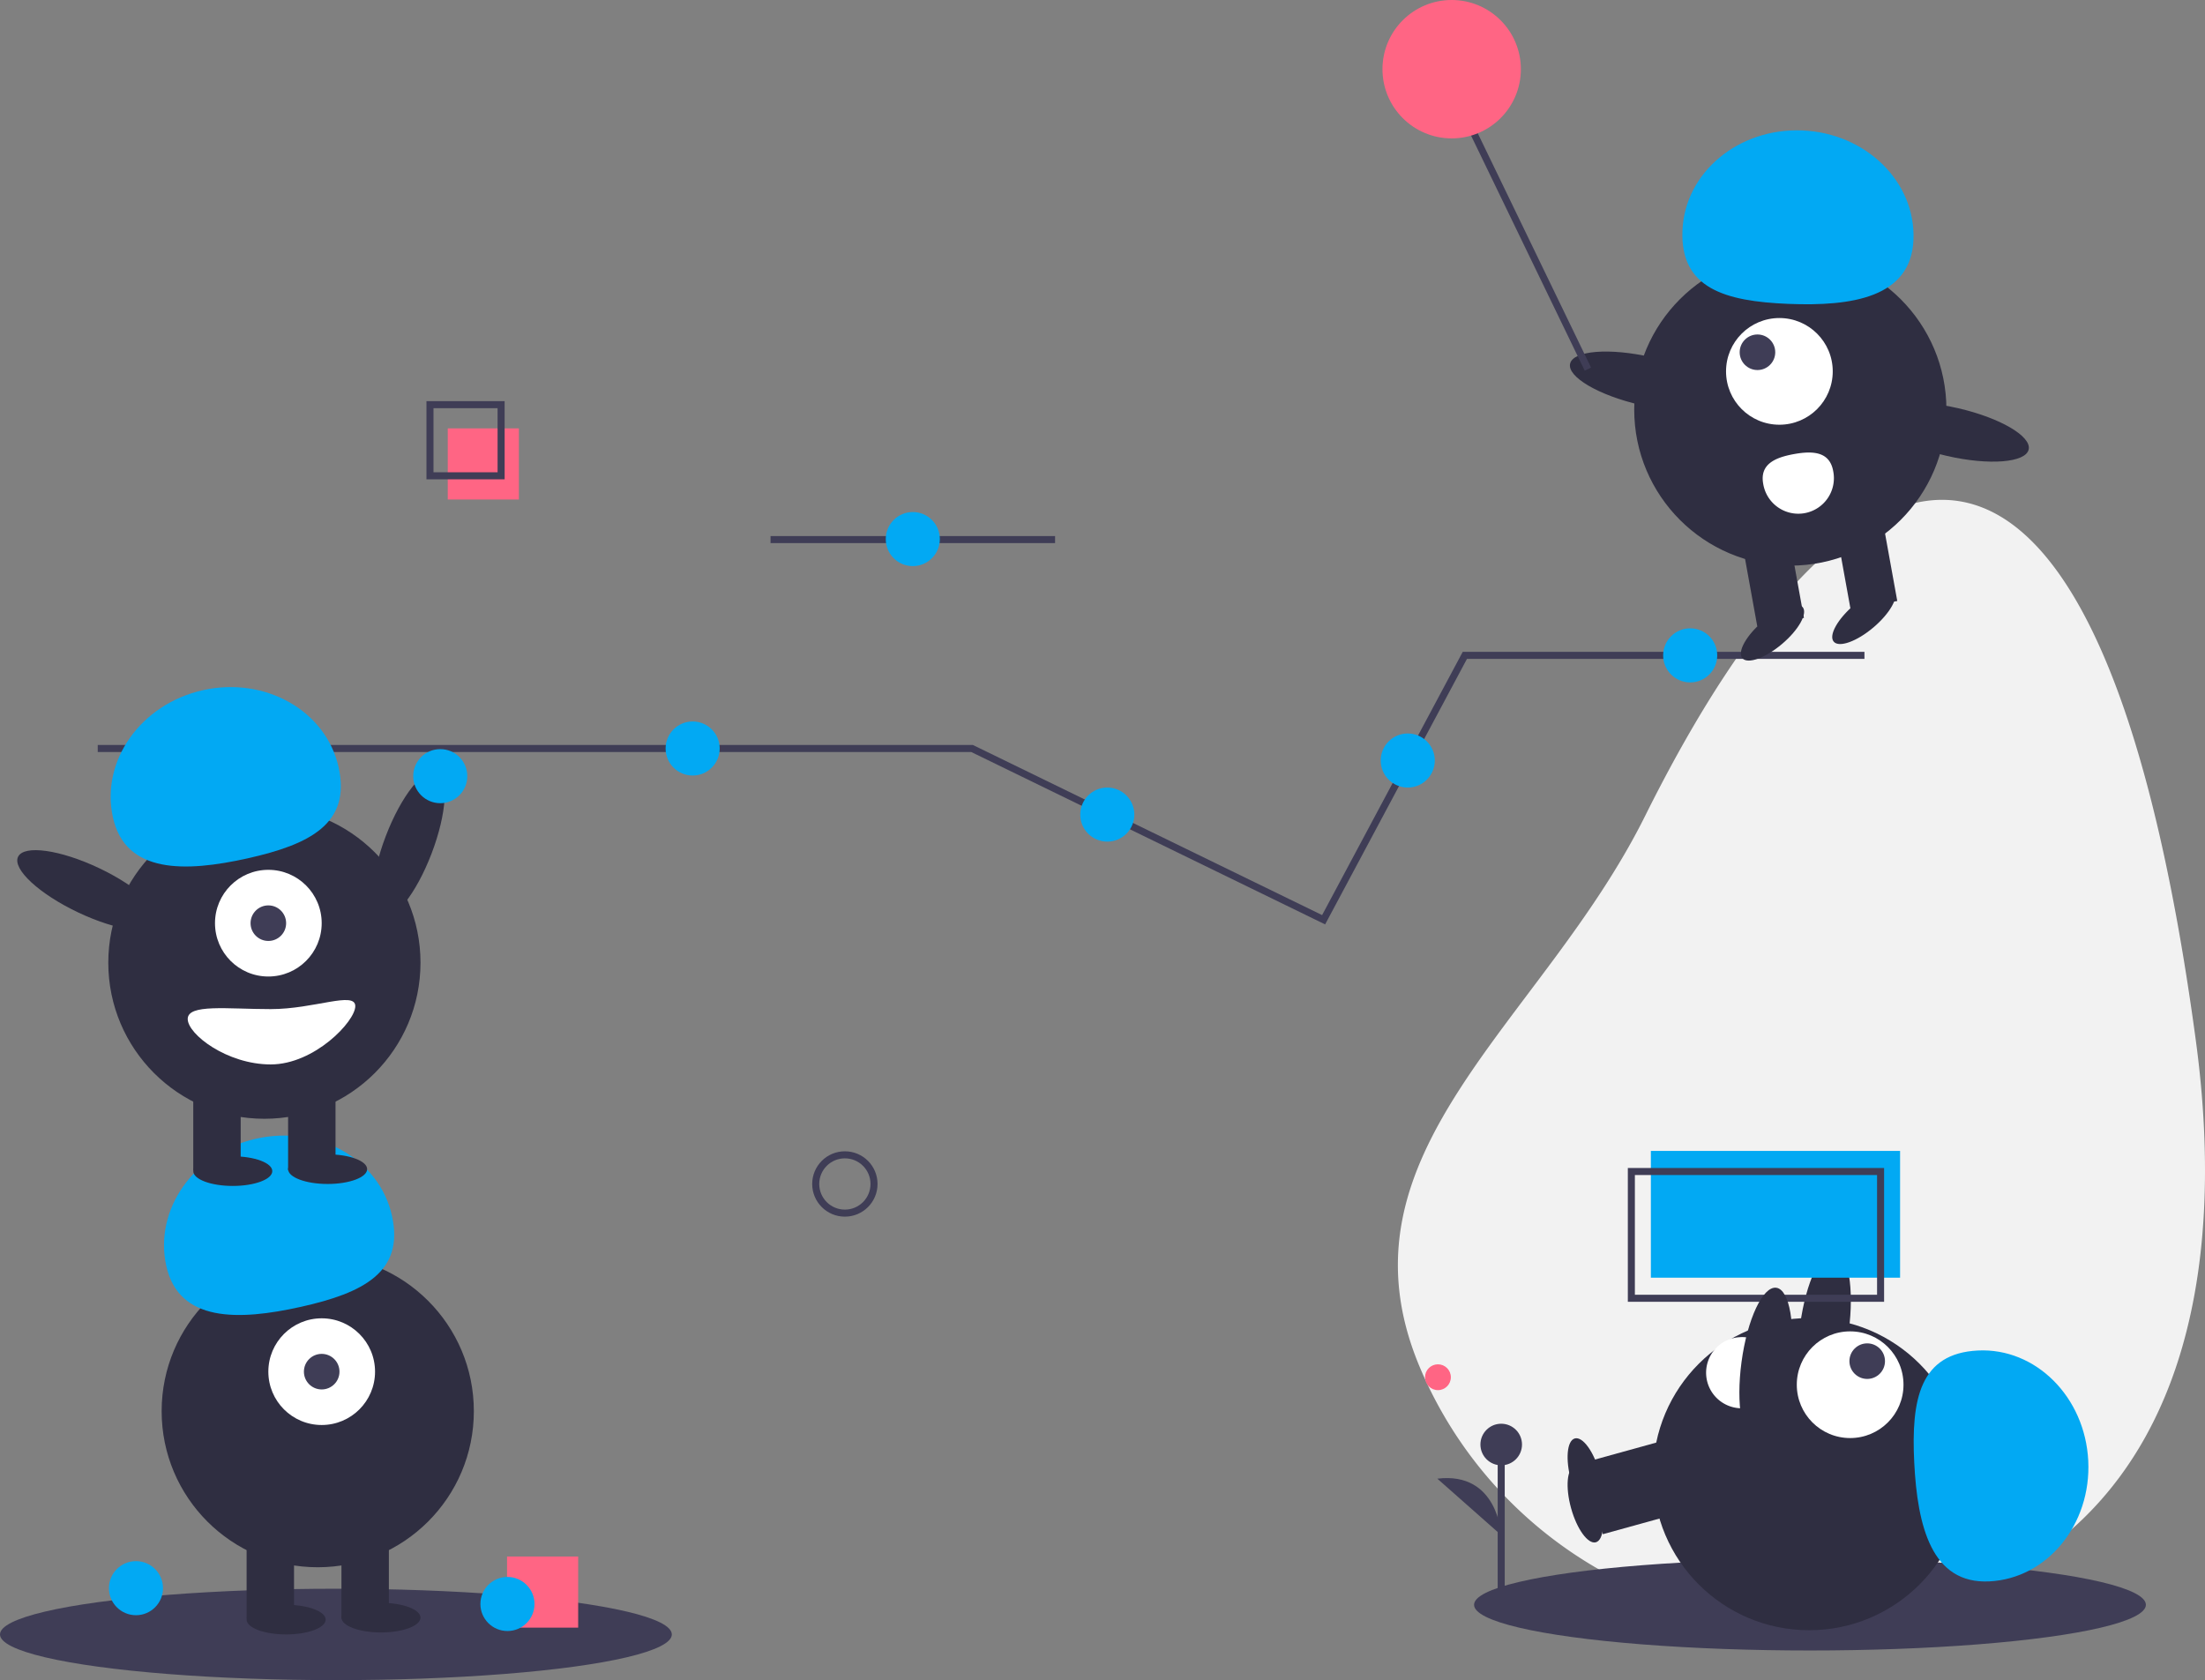<svg xmlns="http://www.w3.org/2000/svg" width="625.995" height="477.043" viewBox="0 0 625.995 477.043">
  <rect x="0" y="0" width="625.995" height="477.043" fill="#808080" stroke="none"/>
  <g id="undraw_good_team_m7uu" transform="translate(0 10)">
    <line id="Line_7" data-name="Line 7" x2="80.78" transform="translate(218.754 143.206)" fill="none" stroke="#3f3d56" stroke-miterlimit="10" stroke-width="2"/>
    <ellipse id="Ellipse_3" data-name="Ellipse 3" cx="22.158" cy="6.956" rx="22.158" ry="6.956" transform="translate(101.612 248.089) rotate(-69.082)" fill="#2f2e41"/>
    <path id="Path_1" data-name="Path 1" d="M976.062,422.665c8.788,65.4-3.179,130.877-64.045,156.372a119.488,119.488,0,0,1-156.373-64.045c-25.495-60.866,34.659-97.286,64.045-156.372C879.362,238.633,948.771,219.558,976.062,422.665Z" transform="translate(-352.635 -136.966)" fill="#f2f2f2"/>
    <ellipse id="Ellipse_4" data-name="Ellipse 4" cx="95.365" cy="12.974" rx="95.365" ry="12.974" transform="translate(418.484 432.681)" fill="#3f3d56"/>
    <rect id="Rectangle_16" data-name="Rectangle 16" width="13.463" height="24.122" transform="translate(455.046 425.612) rotate(-105.453)" fill="#2f2e41"/>
    <ellipse id="Ellipse_5" data-name="Ellipse 5" cx="4.207" cy="11.219" rx="4.207" ry="11.219" transform="translate(443.031 407.397) rotate(-15.453)" fill="#2f2e41"/>
    <ellipse id="Ellipse_6" data-name="Ellipse 6" cx="22.158" cy="6.956" rx="22.158" ry="6.956" transform="matrix(0.134, -0.991, 0.991, 0.134, 508.083, 388.093)" fill="#2f2e41"/>
    <circle id="Ellipse_7" data-name="Ellipse 7" cx="44.317" cy="44.317" r="44.317" transform="translate(469.299 364.237)" fill="#2f2e41"/>
    <rect id="Rectangle_17" data-name="Rectangle 17" width="13.463" height="24.122" transform="translate(455.046 417.759) rotate(-105.453)" fill="#2f2e41"/>
    <ellipse id="Ellipse_8" data-name="Ellipse 8" cx="4.207" cy="11.219" rx="4.207" ry="11.219" transform="translate(443.031 399.544) rotate(-15.453)" fill="#2f2e41"/>
    <circle id="Ellipse_9" data-name="Ellipse 9" cx="15.146" cy="15.146" r="15.146" transform="translate(510.106 368.02)" fill="#fff"/>
    <circle id="Ellipse_10" data-name="Ellipse 10" cx="5.049" cy="5.049" r="5.049" transform="translate(525.047 371.427)" fill="#3f3d56"/>
    <path id="Path_2" data-name="Path 2" d="M1032.028,764.977c16.4-.821,28.96-16.16,28.054-34.262s-14.935-32.11-31.335-31.29-18.973,13.695-18.067,31.8S1015.625,765.8,1032.028,764.977Z" transform="translate(-467.234 -325.969)" fill="#02a9f3"/>
    <path id="Path_3" data-name="Path 3" d="M916.8,712.814a10.1,10.1,0,1,1-1.629-20.129c5.559-.45,7.074,3.963,7.524,9.521S922.359,712.364,916.8,712.814Z" transform="translate(-421.297 -323.01)" fill="#fff"/>
    <path id="Path_4" data-name="Path 4" d="M49.464,340.33H297.689l38.484,18.749,61.317,29.873,40.091-75.064H551.033" transform="translate(-21.716 -137.806)" fill="none" stroke="#3f3d56" stroke-miterlimit="10" stroke-width="2"/>
    <circle id="Ellipse_11" data-name="Ellipse 11" cx="7.677" cy="7.677" r="7.677" transform="translate(117.313 202.701)" fill="#02a9f3"/>
    <circle id="Ellipse_12" data-name="Ellipse 12" cx="7.677" cy="7.677" r="7.677" transform="translate(188.966 194.847)" fill="#02a9f3"/>
    <circle id="Ellipse_13" data-name="Ellipse 13" cx="7.677" cy="7.677" r="7.677" transform="translate(306.681 213.613)" fill="#02a9f3"/>
    <circle id="Ellipse_14" data-name="Ellipse 14" cx="7.677" cy="7.677" r="7.677" transform="translate(472.165 168.404)" fill="#02a9f3"/>
    <circle id="Ellipse_15" data-name="Ellipse 15" cx="7.677" cy="7.677" r="7.677" transform="translate(391.982 198.259)" fill="#02a9f3"/>
    <circle id="Ellipse_16" data-name="Ellipse 16" cx="8.277" cy="8.277" r="8.277" transform="translate(231.58 317.893)" fill="none" stroke="#3f3d56" stroke-miterlimit="10" stroke-width="2"/>
    <ellipse id="Ellipse_17" data-name="Ellipse 17" cx="95.365" cy="12.974" rx="95.365" ry="12.974" transform="translate(0 441.096)" fill="#3f3d56"/>
    <circle id="Ellipse_18" data-name="Ellipse 18" cx="44.317" cy="44.317" r="44.317" transform="translate(45.89 346.363)" fill="#2f2e41"/>
    <rect id="Rectangle_18" data-name="Rectangle 18" width="13.463" height="24.122" transform="translate(70.012 425.46)" fill="#2f2e41"/>
    <rect id="Rectangle_19" data-name="Rectangle 19" width="13.463" height="24.122" transform="translate(96.938 425.46)" fill="#2f2e41"/>
    <ellipse id="Ellipse_19" data-name="Ellipse 19" cx="11.219" cy="4.207" rx="11.219" ry="4.207" transform="translate(70.012 445.655)" fill="#2f2e41"/>
    <ellipse id="Ellipse_20" data-name="Ellipse 20" cx="11.219" cy="4.207" rx="11.219" ry="4.207" transform="translate(96.938 445.094)" fill="#2f2e41"/>
    <circle id="Ellipse_21" data-name="Ellipse 21" cx="15.146" cy="15.146" r="15.146" transform="translate(76.183 364.314)" fill="#fff"/>
    <circle id="Ellipse_22" data-name="Ellipse 22" cx="5.049" cy="5.049" r="5.049" transform="translate(86.28 374.411)" fill="#3f3d56"/>
    <path id="Path_5" data-name="Path 5" d="M125.7,627.7c-3.578-16.026,7.86-32.219,25.549-36.168s34.929,5.84,38.507,21.865-8.144,21.936-25.833,25.886S129.281,643.721,125.7,627.7Z" transform="translate(-78.484 -278.229)" fill="#02a9f3"/>
    <circle id="Ellipse_23" data-name="Ellipse 23" cx="44.317" cy="44.317" r="44.317" transform="translate(30.744 219.023)" fill="#2f2e41"/>
    <rect id="Rectangle_20" data-name="Rectangle 20" width="13.463" height="24.122" transform="translate(54.865 298.12)" fill="#2f2e41"/>
    <rect id="Rectangle_21" data-name="Rectangle 21" width="13.463" height="24.122" transform="translate(81.792 298.12)" fill="#2f2e41"/>
    <ellipse id="Ellipse_24" data-name="Ellipse 24" cx="11.219" cy="4.207" rx="11.219" ry="4.207" transform="translate(54.866 318.314)" fill="#2f2e41"/>
    <ellipse id="Ellipse_25" data-name="Ellipse 25" cx="11.219" cy="4.207" rx="11.219" ry="4.207" transform="translate(81.792 317.754)" fill="#2f2e41"/>
    <circle id="Ellipse_26" data-name="Ellipse 26" cx="15.146" cy="15.146" r="15.146" transform="translate(61.036 236.974)" fill="#fff"/>
    <circle id="Ellipse_27" data-name="Ellipse 27" cx="5.049" cy="5.049" r="5.049" transform="translate(71.134 247.071)" fill="#3f3d56"/>
    <path id="Path_6" data-name="Path 6" d="M98.7,400.7c-3.578-16.026,7.86-32.219,25.549-36.168s34.929,5.84,38.507,21.865-8.145,21.936-25.833,25.886S102.281,416.721,98.7,400.7Z" transform="translate(-66.631 -178.569)" fill="#02a9f3"/>
    <ellipse id="Ellipse_28" data-name="Ellipse 28" cx="6.956" cy="22.158" rx="6.956" ry="22.158" transform="translate(2.144 239.566) rotate(-64.626)" fill="#2f2e41"/>
    <path id="Path_7" data-name="Path 7" d="M137.043,527.446c0,4.337,11.168,12.9,23.561,12.9s24.012-12.211,24.012-16.549-11.619.841-24.012.841S137.043,523.109,137.043,527.446Z" transform="translate(-83.751 -248.119)" fill="#fff"/>
    <rect id="Rectangle_22" data-name="Rectangle 22" width="70.755" height="35.993" transform="translate(468.676 316.785)" fill="#02a9f3"/>
    <rect id="Rectangle_23" data-name="Rectangle 23" width="70.755" height="35.993" transform="translate(463.138 322.63)" fill="none" stroke="#3f3d56" stroke-miterlimit="10" stroke-width="2"/>
    <rect id="Rectangle_24" data-name="Rectangle 24" width="20.195" height="20.195" transform="translate(127.117 111.633)" fill="#ff6584"/>
    <rect id="Rectangle_25" data-name="Rectangle 25" width="20.195" height="20.195" transform="translate(122.069 104.901)" fill="none" stroke="#3f3d56" stroke-miterlimit="10" stroke-width="2"/>
    <circle id="Ellipse_29" data-name="Ellipse 29" cx="44.317" cy="44.317" r="44.317" transform="translate(463.951 61.97)" fill="#2f2e41"/>
    <rect id="Rectangle_26" data-name="Rectangle 26" width="13.463" height="24.122" transform="translate(538.631 160.647) rotate(169.739)" fill="#2f2e41"/>
    <rect id="Rectangle_27" data-name="Rectangle 27" width="13.463" height="24.122" transform="translate(512.135 165.444) rotate(169.739)" fill="#2f2e41"/>
    <ellipse id="Ellipse_30" data-name="Ellipse 30" cx="11.219" cy="4.207" rx="11.219" ry="4.207" transform="translate(491.923 173.67) rotate(-40.261)" fill="#2f2e41"/>
    <ellipse id="Ellipse_31" data-name="Ellipse 31" cx="11.219" cy="4.207" rx="11.219" ry="4.207" transform="translate(517.867 168.974) rotate(-40.261)" fill="#2f2e41"/>
    <circle id="Ellipse_32" data-name="Ellipse 32" cx="15.146" cy="15.146" r="15.146" transform="translate(490.019 80.301)" fill="#fff"/>
    <circle id="Ellipse_33" data-name="Ellipse 33" cx="5.049" cy="5.049" r="5.049" transform="translate(493.891 84.969)" fill="#3f3d56"/>
    <path id="Path_8" data-name="Path 8" d="M959.076,112.929c.667-16.407-13.474-30.3-31.583-31.039s-33.33,11.968-34,28.375,11.922,20.134,30.031,20.87S958.408,129.336,959.076,112.929Z" transform="translate(-415.846 -54.854)" fill="#02a9f3"/>
    <ellipse id="Ellipse_34" data-name="Ellipse 34" cx="6.956" cy="22.158" rx="6.956" ry="22.158" transform="translate(444.194 100.043) rotate(-77.09)" fill="#2f2e41"/>
    <ellipse id="Ellipse_35" data-name="Ellipse 35" cx="6.956" cy="22.158" rx="6.956" ry="22.158" transform="translate(531.185 114.512) rotate(-77.09)" fill="#2f2e41"/>
    <path id="Path_9" data-name="Path 9" d="M954.127,250.2a10.1,10.1,0,1,1-19.872,3.6c-.993-5.487,3.249-7.429,8.737-8.423S953.134,244.713,954.127,250.2Z" transform="translate(-433.688 -126.449)" fill="#fff"/>
    <line id="Line_8" data-name="Line 8" x2="42.297" y2="87.491" transform="translate(408.5 7.313)" fill="none" stroke="#3f3d56" stroke-miterlimit="10" stroke-width="2"/>
    <circle id="Ellipse_36" data-name="Ellipse 36" cx="19.646" cy="19.646" r="19.646" transform="translate(392.481 -10)" fill="#ff6584"/>
    <ellipse id="Ellipse_37" data-name="Ellipse 37" cx="22.158" cy="6.956" rx="22.158" ry="6.956" transform="matrix(0.134, -0.991, 0.991, 0.134, 491.45, 398.622)" fill="#2f2e41"/>
    <circle id="Ellipse_38" data-name="Ellipse 38" cx="7.677" cy="7.677" r="7.677" transform="translate(30.924 433.259)" fill="#02a9f3"/>
    <rect id="Rectangle_28" data-name="Rectangle 28" width="20.195" height="20.195" transform="translate(143.947 431.947)" fill="#ff6584"/>
    <circle id="Ellipse_39" data-name="Ellipse 39" cx="7.677" cy="7.677" r="7.677" transform="translate(136.386 437.747)" fill="#02a9f3"/>
    <circle id="Ellipse_40" data-name="Ellipse 40" cx="7.677" cy="7.677" r="7.677" transform="translate(251.467 135.384)" fill="#02a9f3"/>
    <circle id="Ellipse_41" data-name="Ellipse 41" cx="3.666" cy="3.666" r="3.666" transform="translate(404.563 377.374)" fill="#ff6584"/>
    <line id="Line_9" data-name="Line 9" y1="41.743" transform="translate(426.191 400.147)" fill="#3f3d56" stroke="#3f3d56" stroke-miterlimit="10" stroke-width="2"/>
    <circle id="Ellipse_42" data-name="Ellipse 42" cx="5.903" cy="5.903" r="5.903" transform="translate(420.288 394.244)" fill="#3f3d56"/>
    <path id="Path_10" data-name="Path 10" d="M787.592,780.215s-.843-18.137-18.131-16.029" transform="translate(-361.402 -354.341)" fill="#3f3d56"/>
  </g>
</svg>
